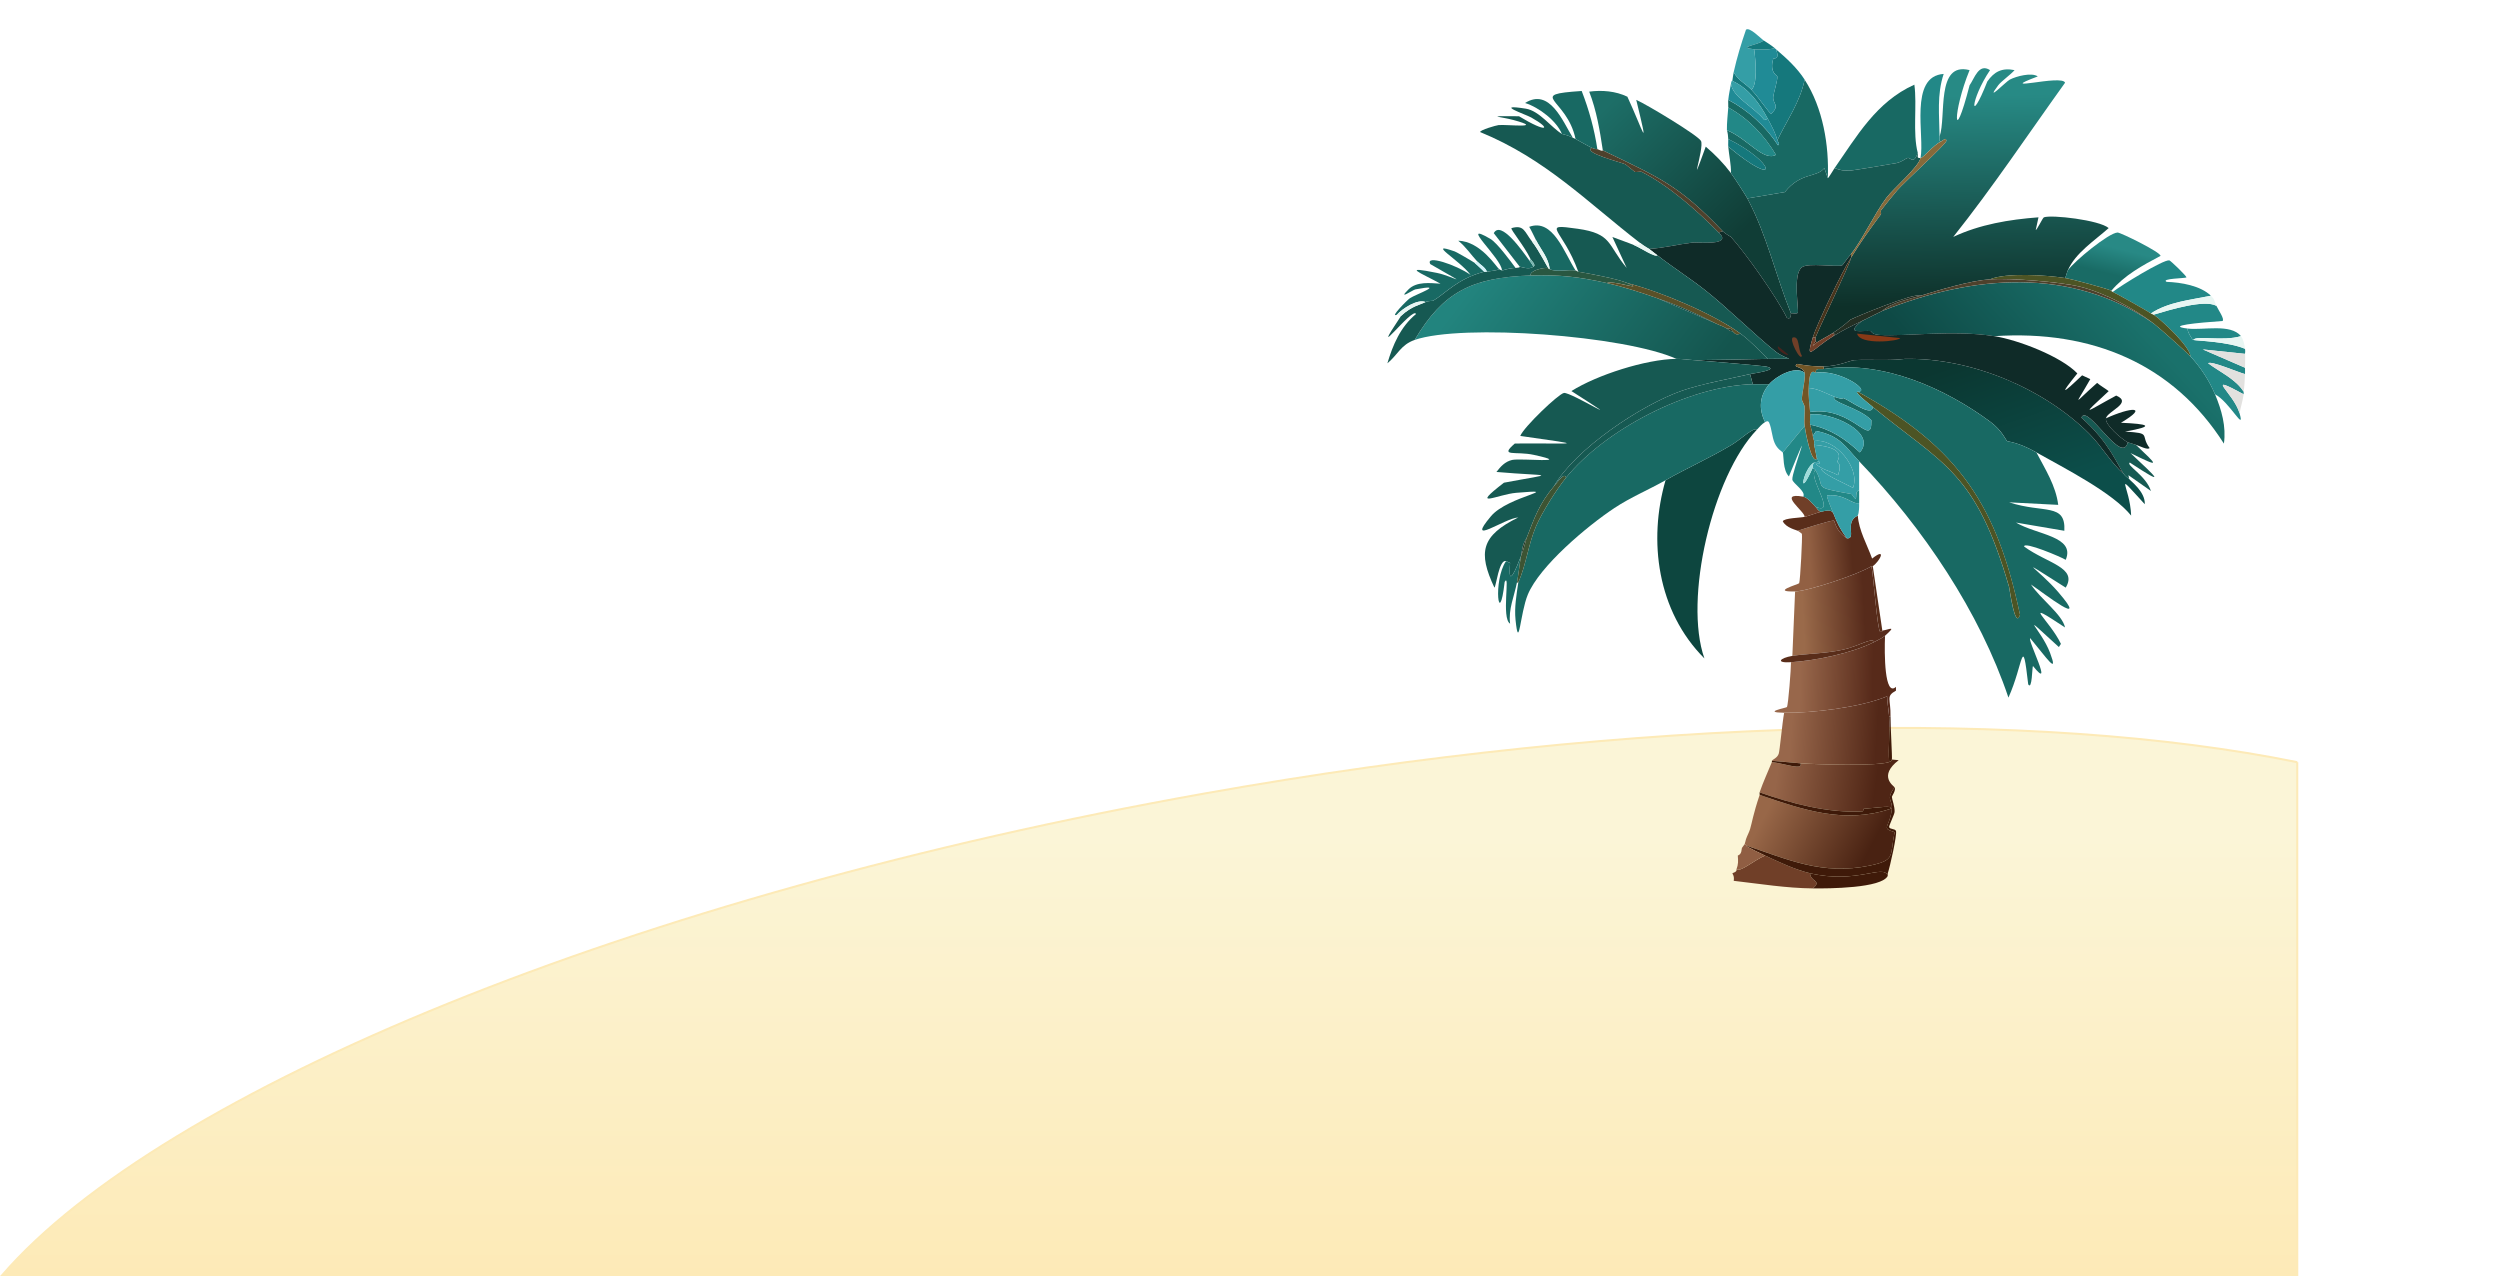 <?xml version="1.0" encoding="UTF-8"?>
<svg id="Layer_1" data-name="Layer 1" xmlns="http://www.w3.org/2000/svg" xmlns:xlink="http://www.w3.org/1999/xlink" viewBox="0 0 1207.1 616.15">
  <defs>
    <style>
      .cls-1 {
        fill: #0f2b28;
      }

      .cls-1, .cls-2, .cls-3, .cls-4, .cls-5, .cls-6, .cls-7, .cls-8, .cls-9, .cls-10, .cls-11, .cls-12, .cls-13, .cls-14, .cls-15, .cls-16, .cls-17, .cls-18, .cls-19, .cls-20, .cls-21, .cls-22, .cls-23, .cls-24, .cls-25, .cls-26, .cls-27, .cls-28, .cls-29, .cls-30, .cls-31, .cls-32, .cls-33, .cls-34, .cls-35, .cls-36, .cls-37, .cls-38, .cls-39, .cls-40, .cls-41, .cls-42 {
        stroke-width: 0px;
      }

      .cls-2 {
        fill: #e8f6f3;
      }

      .cls-3 {
        fill: url(#linear-gradient-12);
      }

      .cls-4 {
        fill: #295741;
      }

      .cls-5 {
        fill: #715526;
      }

      .cls-6 {
        fill: #3b210b;
      }

      .cls-7 {
        fill: #d3f3f9;
      }

      .cls-8 {
        fill: #15787c;
      }

      .cls-9 {
        fill: #866a3a;
      }

      .cls-10 {
        fill: url(#linear-gradient-6);
      }

      .cls-11 {
        fill: #349ea6;
      }

      .cls-12 {
        fill: #0d463f;
      }

      .cls-43 {
        fill: url(#linear-gradient);
        stroke: #fdeab7;
        stroke-miterlimit: 10;
      }

      .cls-13 {
        fill: #4c5424;
      }

      .cls-14 {
        fill: #165952;
      }

      .cls-15 {
        fill: #905e43;
      }

      .cls-16 {
        fill: url(#linear-gradient-11);
      }

      .cls-17 {
        fill: #228887;
      }

      .cls-18 {
        fill: #703f28;
      }

      .cls-19 {
        fill: url(#linear-gradient-5);
      }

      .cls-20 {
        fill: #79b6b1;
      }

      .cls-21 {
        fill: #9edbda;
      }

      .cls-22 {
        fill: #4d412c;
      }

      .cls-23 {
        fill: #3d5433;
      }

      .cls-24 {
        fill: url(#linear-gradient-13);
      }

      .cls-25 {
        fill: #186963;
      }

      .cls-26 {
        fill: url(#linear-gradient-2);
      }

      .cls-27 {
        fill: #5a5028;
      }

      .cls-28 {
        fill: #232f23;
      }

      .cls-29 {
        fill: #883916;
      }

      .cls-30 {
        fill: url(#linear-gradient-7);
      }

      .cls-31 {
        fill: url(#linear-gradient-3);
      }

      .cls-32 {
        fill: url(#linear-gradient-9);
      }

      .cls-33 {
        fill: #e2e1df;
      }

      .cls-34 {
        fill: #208b96;
      }

      .cls-35 {
        fill: url(#linear-gradient-8);
      }

      .cls-36 {
        fill: #47231d;
      }

      .cls-37 {
        fill: #3f1a09;
      }

      .cls-38 {
        fill: url(#linear-gradient-10);
      }

      .cls-39 {
        fill: #592d1a;
      }

      .cls-40 {
        fill: #47341c;
      }

      .cls-41 {
        fill: url(#linear-gradient-4);
      }

      .cls-42 {
        fill: #273c2a;
      }
    </style>
    <linearGradient id="linear-gradient" x1="555.15" y1="615.65" x2="555.15" y2="351.46" gradientUnits="userSpaceOnUse">
      <stop offset="0" stop-color="#fdeab7"/>
      <stop offset=".8" stop-color="#fbf5d7"/>
    </linearGradient>
    <linearGradient id="linear-gradient-2" x1="945.97" y1="46.04" x2="947.51" y2="147.25" gradientUnits="userSpaceOnUse">
      <stop offset="0" stop-color="#278a85"/>
      <stop offset="1" stop-color="#0e3029"/>
    </linearGradient>
    <linearGradient id="linear-gradient-3" x1="1025.47" y1="148.31" x2="961.31" y2="207.71" gradientUnits="userSpaceOnUse">
      <stop offset="0" stop-color="#1a716b"/>
      <stop offset="1" stop-color="#0e4945"/>
    </linearGradient>
    <linearGradient id="linear-gradient-4" x1="1022.28" y1="119.94" x2="1019.28" y2="132.43" gradientUnits="userSpaceOnUse">
      <stop offset="0" stop-color="#288985"/>
      <stop offset="1" stop-color="#196b65"/>
    </linearGradient>
    <linearGradient id="linear-gradient-5" x1="777.81" y1="49.29" x2="839.12" y2="113.82" gradientUnits="userSpaceOnUse">
      <stop offset="0" stop-color="#1d6e67"/>
      <stop offset="1" stop-color="#103d36"/>
    </linearGradient>
    <linearGradient id="linear-gradient-6" x1="946.13" y1="175.17" x2="969.03" y2="241.83" gradientUnits="userSpaceOnUse">
      <stop offset="0" stop-color="#0b3731"/>
      <stop offset="1" stop-color="#0c4e4a"/>
    </linearGradient>
    <linearGradient id="linear-gradient-7" x1="717.62" y1="128.89" x2="810.1" y2="199.59" gradientUnits="userSpaceOnUse">
      <stop offset="0" stop-color="#22847e"/>
      <stop offset="1" stop-color="#14554e"/>
    </linearGradient>
    <linearGradient id="linear-gradient-8" x1="855.43" y1="387.37" x2="901.9" y2="411.81" gradientUnits="userSpaceOnUse">
      <stop offset="0" stop-color="#986748"/>
      <stop offset="1" stop-color="#492212"/>
    </linearGradient>
    <linearGradient id="linear-gradient-9" x1="864.95" y1="350.77" x2="906.34" y2="353.41" gradientUnits="userSpaceOnUse">
      <stop offset="0" stop-color="#98674b"/>
      <stop offset="1" stop-color="#532818"/>
    </linearGradient>
    <linearGradient id="linear-gradient-10" x1="900.1" y1="294.25" x2="870.54" y2="295.72" gradientUnits="userSpaceOnUse">
      <stop offset="0" stop-color="#572b1b"/>
      <stop offset="1" stop-color="#9a6a4a"/>
    </linearGradient>
    <linearGradient id="linear-gradient-11" x1="869.37" y1="325.35" x2="904.27" y2="326.27" gradientUnits="userSpaceOnUse">
      <stop offset="0" stop-color="#98674b"/>
      <stop offset="1" stop-color="#572a1a"/>
    </linearGradient>
    <linearGradient id="linear-gradient-12" x1="858.13" y1="373.06" x2="905.64" y2="379.88" gradientUnits="userSpaceOnUse">
      <stop offset="0" stop-color="#966549"/>
      <stop offset="1" stop-color="#4f2515"/>
    </linearGradient>
    <linearGradient id="linear-gradient-13" x1="894.07" y1="266.4" x2="873.75" y2="267.85" gradientUnits="userSpaceOnUse">
      <stop offset="0" stop-color="#572c1b"/>
      <stop offset="1" stop-color="#926043"/>
    </linearGradient>
  </defs>
  <path class="cls-43" d="M1109.2,368.02c-125.47-25.52-317.3-22.33-527.34,15.07C305.04,432.38,78.42,526.5,1.1,615.65h1108.1v-247.63Z"/>
  <g>
    <path class="cls-26" d="M998.4,130.58c-.55,1.29-.67,2.44-1.32,3.66-9.09-1.43-28.44-2.65-36.21.61-9.71.67-24.01,5.04-33.58,7.93-2.71-1.73-31.57,10.34-33.9,11.59-.5.27-2.33,2.54-8.89,6.71-2.38,1.51-4.86,2.68-7.24,4.27l-.66-.61c.09-.59-.15-1.44,0-1.83,2.21-5.55,17.01-36.18,17.12-38.44,4.48-7.38,9.34-14.06,14.48-21.05.23-.32-.23-1.52,0-1.83,1.35-1.82,6.27-7.86,7.9-9.76,2.86-3.34,23.42-22.2,23.7-23.8-.23-2.03-1.45-.24-2.63.31-.97.07-.64-1.12-.66-2.44,3.37-9.54-1.97-36.27,14.48-32.04-8.28,20.24-8.03,38.52,0,7.32,2.37-3.31,4.41-10.88,9.88-7.32-9.65,14.37-10.11,27.79-1.32,5.49,3.29-4.7,7.04-6.75,13.17-5.49-1.99,2.28-6.45,5.38-7.9,7.32-6.68,8.93,3.64-1.73,5.6-2.75,3.13-1.62,10.55-3.58,13.5-1.53-21.75,8.18,11.93-1.2,13.17,3.05-17.89,24.93-34.81,50.33-53.98,74.44,12.82-6.03,26.97-8.4,41.15-9.46l-1.32,6.1c.53.16,3.34-5.88,3.95-6.1,3.66-1.33,26.7,1.29,31.27,5.19-6.83,6.08-16.13,12.05-19.75,20.44Z"/>
    <path class="cls-31" d="M1039.88,156.21c2.57,1.97,15.91,13.85,17.78,15.87,4.84,5.24,9.08,11.66,11.85,18.31,3.17,7.61,5.45,15.53,4.28,23.8-24.32-38.27-63.57-55.04-110.93-51.87-20.22-3.13-42.29.26-55.63-.61-3.51-.23-3.73-1.8-3.95-1.83-3.65-.56-13.2,2.06-4.28-4.88,2.89-1.38,9.36-4.68,9.88-4.88,43.41-17.38,91.37-21.51,131.01,6.1Z"/>
    <path class="cls-12" d="M848.3,207.47c-21.54,22.47-35.4,81.84-25.35,110.44-22.82-22.86-27.19-56.84-18.76-86.04,10.47-5.93,21.72-10.96,31.93-17.09,4.37-2.62,10.72-8.74,12.18-7.32Z"/>
    <path class="cls-25" d="M925.98,73.83c-2.03,5.87-3.5,2.01-4.94,2.44-1.06.32-2.67,1.89-5.27,2.44-2.17.47-21.25,3.62-22.38,3.66-3.17.12-4.66-.1-7.57-1.22,10.62-15.18,20.07-32,38.51-40.27,1.37,9.8-.89,23.47,1.65,32.95Z"/>
    <path class="cls-17" d="M1070.16,147.67c.83,1.81,4.14,6.47,2.96,7.32-11.98.86-27.84,2.32-16.79,3.66-.52.97,2.12,5.35,2.63,5.49,1.51.42,16.57.71,25.02,4.27.24,1.74-.05,1.92,0,2.44q-10.2-1.07-20.41-2.14,10.2,4.42,20.41,8.85c-.01,1.06.06,1.89,0,3.05-2.51-.52-16.78-6.7-17.78-5.19,5.7,4.24,13.43,7.71,17.12,13.73-.06.39.06.83,0,1.22-19.66-10.63-4.89-.79-1.98,9.15,2.85,9.73-4.87-5.58-11.85-9.15-2.77-6.64-7.01-13.07-11.85-18.31-.28-4.69-13.1-16.79-17.78-20.14,8.03-2.4,24.56-7.45,30.28-4.27Z"/>
    <path class="cls-41" d="M1019.47,140.34c-2.92-1.21-18.96-5.56-22.38-6.1.64-1.22.76-2.37,1.32-3.66,3.07-4.45,19.78-18.16,24.03-18.31,1.41-.05,21.04,9.6,20.74,11.29-8.63,4.52-17.5,9.4-23.7,16.78Z"/>
    <path class="cls-17" d="M1067.53,142.79c-9.81,2.04-20.48,2.97-28.97,8.54-1.73-1.19-16.54-9.55-18.43-10.37,3.56-2.86,24.46-15.77,27.32-15.25.59.11,8.61,7.8,8.23,8.24-.39.45-12.6.51-9.55,2.14,7.04.25,16.37,1.84,21.4,6.71Z"/>
    <path class="cls-17" d="M936.52,65.9c.02,1.32-.31,2.51.66,2.44-3.86,1.76-8.57,8.1-9.88,7.93,2.12-10.47-5.72-39.46,11.19-40.58-3.36,10-2.1,20.03-1.98,30.2Z"/>
    <path class="cls-13" d="M997.08,134.24c3.43.54,19.47,4.89,22.38,6.1.04.02-.27.21.66.61,1.89.82,16.71,9.18,18.43,10.37.23.16,1.1.45,1.32.61,4.67,3.34,17.49,15.45,17.78,20.14-1.87-2.02-15.21-13.9-17.78-15.87-9.46-7.25-23.4-14.7-35.22-17.7-9.45-2.4-34.18-4.32-43.78-3.66,7.77-3.26,27.12-2.04,36.21-.61Z"/>
    <g>
      <path class="cls-19" d="M835.79,83.6c1.36,1.81,6.94,10.41,7.9,12.2,9.36,17.45,13.7,37.32,21.07,55.53-.15.11.29,3.27-1.98,2.14-4.68-9.71-20.09-31.42-26.99-39.05-.16-.18-2.82-1.56-3.95-2.75-21.08-22.16-30.4-25.8-57.93-39.05-1.45-9.61-3.02-19.21-6.58-28.37,6.2-.83,12.78-.27,18.43,2.44,7.59,16.43,10.83,28.48,4.28,1.53,5.15,2.24,29.91,17.2,31.27,19.83,1.74,3.37-6.76,27.69,2.3,2.75,4.57,3.92,8.62,8.06,12.18,12.81Z"/>
      <path class="cls-14" d="M754.16,64.68c.26.15,2.92.55,5.27,1.83.39.21.92.4,1.32.61,2.53,1.34,5.38,3.07,7.9,4.27-4.67,2.3,14.09,6.98,16.13,7.93.27.13,4.31,3.51,4.61,3.66.55.28,2.75-.28,3.29,0,13.21,6.73,26.74,18.71,37.2,29.29,7.14,6.62-10.2,4.56-12.84,4.88-6.98.85-13.69,2.62-20.74,3.05-.22-.17-2.13-1.14-4.61-3.05-25.23-19.47-45.29-40.38-77.03-53.39-.02-1,7.63-3.21,8.89-3.36,3.7-.42,22.88,1.84,7.24-2.44-6.3-1.72-14.91-2.01,2.63-1.83,13.71,8.31,16.05,6.27,5.93.61-2.79-1.56-18.48-6.78-2.63-4.27,6.59,1.04,12.34,9.15,17.45,12.2Z"/>
      <path class="cls-25" d="M771.27,72c-.12-.06-.87.23-2.63-.61-2.52-1.2-5.37-2.94-7.9-4.27-4.16-19.87-24.25-21.34,2.96-23.19,3.56,9.11,6.12,18.49,7.57,28.07Z"/>
      <path class="cls-22" d="M768.64,71.39c1.76.84,2.51.55,2.63.61,2.86,1.36,2.51.55,2.63.61,27.54,13.26,36.85,16.89,57.93,39.05l-1.98.61c-10.45-10.58-23.98-22.56-37.2-29.29-.54-.28-2.74.28-3.29,0-.3-.15-4.34-3.53-4.61-3.66-2.04-.95-20.8-5.64-16.13-7.93Z"/>
    </g>
    <path class="cls-25" d="M759.42,66.51c-2.35-1.28-5.01-1.68-5.27-1.83-2.51-6.22-10.94-12.8-17.78-14.95,11.86-7.51,18.26,8.95,23.04,16.78Z"/>
    <path class="cls-17" d="M1082.01,162.31c-8.8,2.65-21.58-.49-23.04,1.83-.51-.14-3.16-4.53-2.63-5.49,7.4.9,20.7-2.53,25.68,3.66Z"/>
    <path class="cls-2" d="M1070.16,147.67c-5.73-3.18-22.25,1.87-30.28,4.27-.22-.16-1.09-.45-1.32-.61,8.49-5.58,19.16-6.5,28.97-8.54,2,1.94,1.4,2.2,2.63,4.88Z"/>
    <path class="cls-33" d="M1083.99,180.62c-.15,2.86-.26,5.7-.66,8.54-3.69-6.02-11.41-9.49-17.12-13.73,1-1.51,15.27,4.67,17.78,5.19Z"/>
    <path class="cls-33" d="M1083.99,170.85c.13,1.37.02,4.88,0,6.71q-10.2-4.42-20.41-8.85,10.2,1.07,20.41,2.14Z"/>
    <path class="cls-2" d="M1083.99,168.41c-8.44-3.56-23.51-3.85-25.02-4.27,1.46-2.32,14.24.82,23.04-1.83,1.25,1.55,1.72,4.23,1.98,6.1Z"/>
    <path class="cls-33" d="M1083.33,190.38c-.46,3.13-1.38,6.06-1.98,9.15-2.92-9.95-17.69-19.78,1.98-9.15Z"/>
    <g>
      <path class="cls-14" d="M927.3,76.27c-.89,4.41-12.97,14.58-16.46,19.22-5.73,7.62-12.13,21.21-17.12,27.15-2.12,2.53-3.94,5.37-4.28,5.49-2.64.96-16.31-1.4-19.42.92-4.65,3.47-1.27,21.04-1.98,21.97-.56.73-2.91.03-3.29.31-7.36-18.2-11.7-38.08-21.07-55.53l18.1-3.05c7.68-9.68,15.34-6.83,19.09-11.59l1.65,4.88c.3.07,2.68-4,3.29-4.88,2.91,1.12,4.4,1.34,7.57,1.22,1.14-.04,20.21-3.2,22.38-3.66,2.59-.55,4.2-2.12,5.27-2.44,1.43-.43,2.91,3.42,4.94-2.44.32,1.19-.8,2.73,1.32,2.44Z"/>
      <path class="cls-25" d="M882.53,86.04l-1.65-4.88c-3.76,4.77-11.42,1.91-19.09,11.59l-18.1,3.05c-.96-1.79-6.54-10.39-7.9-12.2.07-4.28-.94-8.54-1.32-12.81,25.69,21.3,22.54,7.43,0-3.66-.19-3.58-.66-4.06-.66-4.27,9.96,4.05,17.65,15.28,23.7,11.9-5.55-9.21-13.09-17.41-23.04-22.88.08-1.21-.12-2.46,0-3.66,9.76,5.13,18.33,13.06,24.03,21.97.99-1.02-.15-1.75-.33-2.44,4.62-9.69,11.09-18.64,13.17-29.29,8.88,13.66,11.88,31.85,11.19,47.6Z"/>
      <path class="cls-8" d="M871.34,38.44c-2.07,10.65-8.55,19.6-13.17,29.29-.93-3.62-2.84-7.05-4.61-10.37-3.91-7.35-9.14-14.66-17.12-18.31.26-1.38.31-2.71.66-4.27,1.74,3.72,5.88,5.69,8.56,8.54,3.91,4.17,8.76,11.67,9.55,11.59,4.48-4.21.6-4.63.99-8.24.22-2.01,2.15-7.83,1.98-9.76-.04-.47-3.95-1.82-1.98-8.54.14-.48,3.45.81,1.32-4.58,5.28,4.5,10.08,8.89,13.83,14.64Z"/>
      <path class="cls-34" d="M857.52,23.8c2.14,5.38-1.17,4.09-1.32,4.58-1.98,6.72,1.93,8.07,1.98,8.54.18,1.93-1.76,7.75-1.98,9.76-.39,3.6,3.49,4.02-.99,8.24-.78.07-5.63-7.42-9.55-11.59,2.97-2.53,2.13-13.51,1.32-19.53,2.17.25,7.95.28,9.88-.61.28.23.45.43.66.61Z"/>
      <path class="cls-11" d="M851.59,19.53c-2.61,2.3-13.52,3.25-4.61,4.27.81,6.01,1.65,17-1.32,19.53-2.68-2.85-6.82-4.82-8.56-8.54,1.57-6.96,3.59-13.68,5.93-20.44,1.71-1.5,7.1,4.22,8.56,5.19Z"/>
      <path class="cls-17" d="M833.82,62.85c-.05-3.75.4-7.27.66-10.98,9.95,5.47,17.5,13.67,23.04,22.88-6.05,3.39-13.74-7.85-23.7-11.9Z"/>
      <path class="cls-34" d="M853.57,57.36c1.77,3.32,3.68,6.75,4.61,10.37.18.69,1.32,1.42.33,2.44-5.7-8.91-14.27-16.84-24.03-21.97.26-2.58.88-5.35,1.32-7.93.6,6.64,10.76,11.01,16.13,17.7l1.65-.61Z"/>
      <path class="cls-11" d="M853.57,57.36l-1.65.61c-5.37-6.69-15.53-11.06-16.13-17.7.29-1.71.65-1.15.66-1.22,7.97,3.64,13.2,10.96,17.12,18.31Z"/>
      <path class="cls-8" d="M834.47,70.78c-.11-1.2.06-2.45,0-3.66,22.54,11.09,25.69,24.96,0,3.66Z"/>
      <path class="cls-8" d="M856.86,23.19c-1.92.89-7.7.86-9.88.61-8.91-1.03,2-1.97,4.61-4.27,1.99,1.31,3.38,2.12,5.27,3.66Z"/>
    </g>
    <path class="cls-22" d="M1039.88,156.21c-39.64-27.62-87.6-23.48-131.01-6.1,4.07-3.95,12.92-5.66,18.43-7.32,9.57-2.89,23.87-7.26,33.58-7.93,9.6-.66,34.33,1.26,43.78,3.66,11.82,3,25.76,10.45,35.22,17.7Z"/>
    <path class="cls-9" d="M893.72,124.48c.03-.61-.02-1.22,0-1.83,4.99-5.95,11.39-19.53,17.12-27.15,3.49-4.64,15.57-14.81,16.46-19.22,1.31.17,6.02-6.17,9.88-7.93,1.18-.54,2.4-2.33,2.63-.31-.28,1.6-20.84,20.46-23.7,23.8-1.63,1.9-6.55,7.94-7.9,9.76-.23.31.23,1.51,0,1.83-5.14,6.99-10.01,13.67-14.48,21.05Z"/>
    <path class="cls-28" d="M927.3,142.79c-5.51,1.67-14.37,3.37-18.43,7.32-.51.21-6.99,3.5-9.88,4.88-4.83,2.31-9.3,4.53-13.83,7.32.65-1.09,1.07-1.29-.66-1.22,6.55-4.18,8.39-6.45,8.89-6.71,2.34-1.25,31.2-13.33,33.9-11.59Z"/>
    <path class="cls-6" d="M877.27,165.36c-1.54,1.03-3.18,3.42-.66-.61l.66.61Z"/>
    <g>
      <path class="cls-10" d="M1025.39,228.82c.96,1.38,2.53,2.3,2.63,2.44.74,1.05,7.85,6.15,7.57,12.2-15.84-17.21-7.18-9.26-6.58,5.49-9.1-11.17-31.68-22.59-45.75-30.51-9-5.07-13.51-5.09-14.15-5.49-.53-.32-2.51-5.15-7.9-9.15-21.72-16.15-52.1-30-80.65-25.63v-1.22c7.7-.22,12.5-2.9,14.81-3.05,6.59-.44,17.06.38,24.36-.61,32.23-.65,67.51,14.53,89.21,36.31,6.01,6.04,10.22,13.82,16.46,19.22Z"/>
      <path class="cls-14" d="M1027.37,213.57c.18.1,3.23,1,3.95,1.22,10.5,10.06,12.36,11.32-2.63,3.97,12.84,12.06,17.79,16.48-.33,4.58-2.01,1.27,7.75,6.15,10.2,13.73l-10.86-7.63.33,1.83c-.1-.14-1.67-1.06-2.63-2.44-2.97-4.25-6.88-15.2-20.41-27.15,2.71-7.19,19.61,23.52,22.38,11.9Z"/>
      <path class="cls-1" d="M1031.32,214.79c-.72-.22-3.77-1.12-3.95-1.22-3.17-1.68-11.15-8.59-10.53-11.59,12.13-5.51,21.04-6.04,7.24,2.14,13.06.6,17.17,1.55,1.98,4.27,13.19.77,7.08,1.5,11.85,7.93-.83,1.12-4.65-.92-6.58-1.53Z"/>
      <g>
        <path class="cls-1" d="M831.84,111.67c1.13,1.18,3.79,2.57,3.95,2.75,6.91,7.63,22.31,29.34,26.99,39.05,2.27,1.13,1.83-2.03,1.98-2.14.38-.28,2.73.42,3.29-.31.71-.93-2.67-18.5,1.98-21.97,3.11-2.32,16.78.04,19.42-.92.34-.12,2.16-2.97,4.28-5.49-.02.61.03,1.22,0,1.83-4.27,6.37-16.8,32.92-18.43,38.44-3.61,12.17-.73,5.92,9.88-.61,4.53-2.79,9-5.01,13.83-7.32-8.92,6.94.63,4.32,4.28,4.88.22.03.44,1.6,3.95,1.83,13.34.87,35.41-2.52,55.63.61,11.53,1.79,32.37,9.82,40.16,18-8.9,10.96-7.28,10.07,2.3.92l3.95,1.83c-7.79,13.8-8.53,12.24,3.29,1.83,1.74,1.47,3.81,2.6,5.6,3.97-14.21,13.18-11.22,10.13,3.62,2.14,8.18,3.55-4.23,7.51-4.94,10.98-.62,3.01,7.36,9.91,10.53,11.59-2.77,11.62-19.67-19.09-22.38-11.9,13.53,11.95,17.44,22.9,20.41,27.15-6.24-5.4-10.45-13.19-16.46-19.22-21.7-21.78-56.98-36.95-89.21-36.31-7.3.99-17.76.17-24.36.61-2.31.15-7.11,2.83-14.81,3.05-4.17.12-8.72-.47-12.84-1.22-2.52,1.89,2.7.96,3.62,4.27-4.39-3.67-14.02,1.79-17.12,5.49-2.63.06-5.27-.08-7.9,0l-1.32-4.88c1.04-.24,15.21-2.15,7.57-3.66-1.7-.34-30.77-2.85-34.56-3.05,11.86-.13,23.69-.31,35.55-.61,16.2-.41,9.85,1.31,3.62-3.66-9.41-7.51-23.35-21.19-33.58-29.29-7.54-5.97-15.85-11.2-23.37-17.09-1.31-1.03-2.63-2.03-3.95-3.05,7.05-.43,13.76-2.2,20.74-3.05,2.64-.32,19.98,1.74,12.84-4.88l1.98-.61Z"/>
        <g>
          <path class="cls-40" d="M893.72,124.48c-.1,2.27-14.91,32.89-17.12,38.44h-1.32c1.64-5.52,14.17-32.07,18.43-38.44Z"/>
          <path class="cls-18" d="M885.17,162.31c-10.61,6.53-13.49,12.78-9.88.61h1.32c-.15.39.09,1.24,0,1.83-2.52,4.03-.88,1.64.66.61,2.39-1.59,4.87-2.76,7.24-4.27,1.73-.07,1.31.13.66,1.22Z"/>
          <path class="cls-29" d="M896.69,161.09q10.37,1.07,20.74,2.14c-.03,1.47-19.59,3.61-20.74-2.14Z"/>
          <path class="cls-18" d="M865.75,162.92c3.38-.62,2.1,5.38,4.28,8.85-.6,3.09-6.51-8.22-4.28-8.85Z"/>
          <path class="cls-36" d="M858.5,167.19l4.94,3.97c-.37,1.15-5.95-2.28-4.94-3.97Z"/>
        </g>
      </g>
    </g>
    <g>
      <path class="cls-30" d="M739.01,133.02c13.76-.48,23.56.68,36.87,3.66,8.3,1.86,16.39,4.54,24.36,7.32l28.31,12.2c1.82.9,3.43,1.3,5.27,2.44.75.46,1.47,1.46,2.63,1.22,1.36,1.07,1.39,2.14,3.95,1.22,4.83,3.55,8.93,8.08,13.17,12.2-11.86.3-23.69.48-35.55.61-2.91-.15-5.5-.66-8.56-.61-24.93-11.25-103.49-17.09-126.4-9.15,13.76-23.25,27.63-30.13,55.96-31.12Z"/>
      <path class="cls-14" d="M789.05,118.38c3.38,1.44,9.98,5.96,11.19,4.88,7.52,5.88,15.83,11.11,23.37,17.09,10.23,8.1,24.17,21.78,33.58,29.29,6.23,4.97,12.57,3.25-3.62,3.66-4.24-4.13-8.33-8.65-13.17-12.2-12.8-9.41-38.54-20.31-54.64-24.41-4.58-2.02-17.96-4.51-23.7-5.49-7.55-21-18.9-23.35-.33-20.75,16.83,2.36,14.35,7.77,23.7,18.92q-3.46-7.47-6.91-14.95c3.46,1.37,7.12,2.52,10.53,3.97Z"/>
      <path class="cls-14" d="M739.67,116.55c3.68,4.73,7.33,12.3,7.9,12.81-2.47-.23-9.05,1.28-8.56,3.66-28.33.99-42.2,7.87-55.96,31.12-6.67,2.31-8.08,7.08-13.17,11.29,2.6-8.76,6.31-17.65,13.83-23.8-1.34-4.1-24.06,26.14-7.24.92,5.06-4.85,9.94-5.63,11.85-6.71,1.04-.59,3.46-.52,3.62-.61,5.7-3.27,11.79-10.71,24.69-14.03.36-.09.93.08,1.32,0,1.94-.42,4.1-.38,5.93-1.22.34.21.94.57,1.32.61.65.07,2.47-1.01,6.58-1.22,2.62-.13,1.87-.6,1.98-.61.33-.04,4.58,1.72,6.58,0,1.67-.65-1.09-3.19-1.32-3.66-3.13-6.56-9.81-14.29-9.22-14.95,6.06-1.77,6.24,1.73,9.88,6.41Z"/>
      <path class="cls-25" d="M712.02,126.92c.58.41,3.4,3.2,4.61,4.27-12.9,3.32-18.98,10.76-24.69,14.03-.16.09-2.58.02-3.62.61-3.88-1.6-11.14,3.13-13.83,6.1-3.77,1.78,4.91-7.03,6.25-7.93,2.83-1.91,18.11-7.22,2.63-4.27-1.21.23-8.92,5.61-3.29,0,3.92-3.9,10.38-3.08,15.47-2.75-9.85-5.39-19.21-8.76-1.65-5.19,7.34,1.49,18.16,8.05-3.29-4.27-2.62-4.74,12.48.33,19.42,5.19-5.44-7.28-21.82-16.28-7.57-11.29.79.28,8.33,4.63,9.55,5.49Z"/>
      <path class="cls-4" d="M747.57,129.36s-.19.21.66.61c3.33,1.56,8.88.04,12.51.61.61.1.7.5,1.32.61,5.74.98,19.12,3.47,23.7,5.49,9.5,4.19-7.68-1.62-9.88,0-13.31-2.98-23.1-4.14-36.87-3.66-.49-2.38,6.09-3.89,8.56-3.66Z"/>
      <path class="cls-25" d="M738.36,125.7c.71.99,1.52,1.92,1.98,3.05-2.01,1.72-6.26-.04-6.58,0l-12.51-16.17c3.37-6.34,13.7,8.39,17.12,13.12Z"/>
      <path class="cls-25" d="M723.87,129.97c-1.82.84-3.98.8-5.93,1.22-.83-2.2-3.16-3.32-4.61-4.88-3.07-3.31-5.59-7.18-9.22-10.07,10.81.21,18.68,13.07,19.75,13.73Z"/>
      <path class="cls-25" d="M731.77,129.36c-4.12.21-5.93,1.29-6.58,1.22.1-5.6-21.45-24.51-5.6-15.25,3.18,1.85,9.61,10.53,12.18,14.03Z"/>
      <g>
        <path class="cls-25" d="M760.74,130.58c-3.63-.57-9.18.95-12.51-.61-.4-5.25-4.24-9.48-6.58-14.03-1.1-2.13-2.04-4.34-3.29-6.41,11.51-4.28,16.96,12.65,22.38,21.05Z"/>
        <path class="cls-2" d="M748.23,129.97c-.85-.4-.62-.58-.66-.61-.58-.51-4.22-8.08-7.9-12.81l1.98-.61c2.35,4.56,6.18,8.78,6.58,14.03Z"/>
      </g>
      <path class="cls-2" d="M688.32,145.84c-1.91,1.08-6.79,1.87-11.85,6.71l-1.98-.61c2.69-2.97,9.94-7.71,13.83-6.1Z"/>
      <path class="cls-2" d="M796.29,120.21c1.32,1.02,2.64,2.03,3.95,3.05-1.21,1.08-7.81-3.44-11.19-4.88.61-1.57,2.78,1.43,2.63-1.22,2.48,1.91,4.39,2.88,4.61,3.05Z"/>
      <path class="cls-7" d="M713.34,126.31c1.45,1.56,3.78,2.68,4.61,4.88-.38.08-.96-.09-1.32,0-1.21-1.07-4.03-3.86-4.61-4.27l1.32-.61Z"/>
      <path class="cls-20" d="M740.33,128.75c-.45-1.13-1.26-2.06-1.98-3.05l.66-.61c.22.47,2.99,3.01,1.32,3.66Z"/>
      <path class="cls-27" d="M785.76,136.68c16.1,4.1,41.84,15,54.64,24.41-2.56.92-2.59-.15-3.95-1.22-.11-.09-.29-1.59-2.63-1.22-1.84-1.14-3.44-1.54-5.27-2.44-10.83-5.35-16.68-8.14-28.31-12.2-7.97-2.78-16.06-5.46-24.36-7.32,2.19-1.62,19.37,4.19,9.88,0Z"/>
      <path class="cls-12" d="M828.55,156.21l-28.31-12.2c11.63,4.06,17.48,6.85,28.31,12.2Z"/>
      <path class="cls-42" d="M836.45,159.87c-1.17.24-1.89-.76-2.63-1.22,2.35-.37,2.52,1.13,2.63,1.22Z"/>
    </g>
    <g>
      <path class="cls-25" d="M846.32,185.5c2.63-.08,5.27.06,7.9,0-4.77,5.71-5.1,11.99-1.98,18.31-1.63.98-2.69,2.35-3.95,3.66-1.46-1.42-7.81,4.7-12.18,7.32-10.21,6.13-21.46,11.15-31.93,17.09-8.14,4.61-16.78,8.18-24.69,13.42-13.15,8.72-36.08,27.97-41.8,41.8-3.76,9.08-4.28,28.04-5.93,12.2-.62-6,.46-12.08,1.32-18,3.85-8.68,4.82-18.44,8.56-27.15,2.85-6.63,9.83-17.75,14.48-23.49,18.75-23.13,58.93-44.22,90.19-45.15Z"/>
      <path class="cls-14" d="M809.46,173.29c3.06-.05,5.64.46,8.56.61,3.79.2,32.87,2.71,34.56,3.05,7.64,1.51-6.53,3.42-7.57,3.66-9.99,2.32-23.3,4.73-32.59,7.93-20.04,6.91-51.99,28.4-62.21,46.37-7.14,8.53-9.39,15.38-13.17,25.02-1.84,2.58-2.1,5.6-2.63,8.54-2.3,5.95-6.55,16.66-5.27,3.36l-1.98-.92c-3.4-.94-4.84,12.67-5.6,12.81-8.05-17.06-6.34-25.09,11.52-33.87-6.81.4-25.8,14.38-13.17-.61,8.28-9.82,36.31-13.31,12.18-11.29-8.98.75-22.86,8.19-5.93-4.88,25.97-4.89,23.09-2.88-3.62-5.19,2-2.58,4.1-5,7.57-5.8,4.17-.96,30.52,1.92,10.53-2.44-8.94-1.95-16.93,1.17-9.22-5.49,28.18-.29,37.23,1.3,2.63-3.66,1.65-4.26,18.38-20.25,21.07-20.75,3.32-.61,35.2,19.29,3.62-.92,12.39-7.78,35.82-15.32,50.69-15.56Z"/>
      <path class="cls-25" d="M732.43,281.3c-1.27,6.53-4.22,12.93-3.29,19.83-4.37-2.46.17-25.22-2.63-20.14-2.71,23.65-5.82-.58.66-10.07l1.98.92c-1.28,13.31,2.97,2.59,5.27-3.36-.76,4.22-1.15,8.59-1.98,12.81Z"/>
      <path class="cls-23" d="M756.13,230.65c-4.65,5.74-11.64,16.86-14.48,23.49-3.74,8.71-4.71,18.47-8.56,27.15h-.66c.82-4.23,1.21-8.59,1.98-12.81,1.7-4.39,2.43-8.03,2.63-8.54,3.78-9.64,6.02-16.48,13.17-25.02,2.04-2.44,5.27-7.08,5.93-4.27Z"/>
      <path class="cls-14" d="M846.32,185.5c-31.26.94-71.44,22.03-90.19,45.15-.66-2.81-3.88,1.83-5.93,4.27,10.22-17.97,42.18-39.46,62.21-46.37,9.28-3.2,22.6-5.61,32.59-7.93l1.32,4.88Z"/>
      <path class="cls-42" d="M734.41,268.48c.53-2.94.79-5.96,2.63-8.54-.2.51-.93,4.15-2.63,8.54Z"/>
    </g>
    <g>
      <path class="cls-35" d="M912.82,390.52h.66c-1.01,9.37-5.59,9.09,1.32,11.29-2.39,11.75.58,13.52-12.18,16.17-22.67,4.71-39.2-2.96-59.58-9.76-.08-.14.14-.67-.66-.61.26-.63.43-1.77.66-2.44.56-1.62,1.49-3.27,1.98-4.88.93-3.12,1.47-7.17,4.61-16.48,20.95,7.19,41,14.22,63.2,6.71Z"/>
      <path class="cls-32" d="M912.16,345.98c.5,7.29-.55,14.68,0,21.97-5.83,2.05-34.7,1.19-42.79.61-4.63-.33-9.2-.89-13.83-1.22.27-.64,2.56-1.28,3.29-3.36.51-1.45,1.71-14.93,2.63-19.83,13.57.22,37.03-2.63,49.7-7.93.06,3.23.77,6.58.99,9.76Z"/>
      <path class="cls-38" d="M903.6,273.37c.98,4.11,2.76,30.87,4.28,31.73,1.17.18.93-.6.99-.61,3.46-.55,7.06-2.67,1.32,2.44-1.22,1.09-3.73,2.27-5.27,3.05-.82-2.44-7.17,1.9-14.81,3.66-8.51,1.96-18.38,2-24.69,3.05q.66-15.56,1.32-31.12c6.53-.17,31.32-8.52,36.87-12.2Z"/>
      <path class="cls-16" d="M910.18,306.93c-.39,8.67-.26,29.8,5.27,24.71v1.83c-5.06,2.8-2.45,3.86-2.63,12.51h-.66c-.22-3.18-.93-6.53-.99-9.76-12.67,5.3-36.13,8.16-49.7,7.93-11-.18,1.02-2.35,1.32-2.75.67-.89,2.01-18.82,1.98-21.66,12-.77,29.62-4.41,40.16-9.76,1.54-.78,4.04-1.96,5.27-3.05Z"/>
      <path class="cls-3" d="M914.79,380.15c-4.47,6.12-.85,6.03-1.32,10.37h-.66c.96-1.81-4.95-.62-12.84,0-.51.04-.15,1.19-.66,1.22-16.03,1.04-34.7-3.83-49.7-9.15,1.76-5.1,3.9-9.68,5.93-14.64,7.06.95,15.07,4.12,13.83.61,8.09.58,36.96,1.44,42.79-.61.67-.24,1.17-.52,1.32-1.22l3.29.31c-10.03,7.7-2.41,12.41-1.98,13.12Z"/>
      <path class="cls-24" d="M904.26,273.37c-.14.1-.51-.1-.66,0-5.55,3.69-30.34,12.03-36.87,12.2-12.09.32,1.73-3.45,1.98-3.97.51-1.09,1.64-22.64,1.32-23.8-.08-.29-1.32-1-1.98-1.53,2.1-.74,16.68-5.33,17.45-4.88.48.28.72,4.88,6.25,8.54,4.84.4-1.45-7.98,5.27-10.98.5,7.15,4.49,14.04,6.91,20.75,7.22-5.71,3.8,1.21.33,3.66Z"/>
      <path class="cls-18" d="M873.97,421.64c.07,4.14,6.06,3.46,1.32,7.32-12.83-.13-25.5-2.2-38.18-3.66.38-2.4-.55-3.2-.66-3.66.74-.37,1.54-.49,1.98-1.22.08-.14-.07-.41,0-.61,2.41,1.08,7.76-4.01,13.83-6.71,6.63,3.09,14.57,6.86,21.73,8.54Z"/>
      <path class="cls-37" d="M911.5,421.64c-.11.31.12.96,0,1.22-1.98-5.85-14.78,4.13-37.53-1.22-7.16-1.68-15.09-5.45-21.73-8.54-1.44-.67-8.77-4.07-9.22-4.88,20.38,6.81,36.91,14.48,59.58,9.76,12.76-2.65,9.79-4.42,12.18-16.17-6.9-2.2-2.33-1.92-1.32-11.29.47-4.35-3.16-4.25,1.32-10.37.82,1.34-1.33,4.26-1.32,4.58.07,1.32,1.49,4.79,1.32,7.32-.08,1.21-2.84,6.76-2.63,7.32.42,1.17,2.74.62,3.29,1.83.69,1.52-2.99,17.82-3.95,20.44Z"/>
      <path class="cls-39" d="M885.17,247.74c2.01,5.01,3.18,7.58,6.58,12.2-5.54-3.66-5.77-8.26-6.25-8.54-.77-.45-15.35,4.14-17.45,4.88-.33-.26-5.68-1.35-7.24-4.58.61-1.59,8.5-1.66,10.53-2.14,2.55-.6,6.17-2.09,7.9-2.44,2.13-.44,4.68-1.41,5.93.61Z"/>
      <path class="cls-37" d="M912.82,390.52c-22.2,7.5-42.25.48-63.2-6.71.11-.32-.11-.91,0-1.22,15,5.32,33.67,10.19,49.7,9.15.51-.03.15-1.18.66-1.22,7.89-.62,13.8-1.81,12.84,0Z"/>
      <path class="cls-39" d="M904.92,309.98c-10.54,5.36-28.15,8.99-40.16,9.76-7.57.48-5.48-2.02.66-3.05,6.3-1.05,16.18-1.09,24.69-3.05,7.65-1.76,14-6.1,14.81-3.66Z"/>
      <path class="cls-15" d="M843.03,408.22c.44.82,7.78,4.21,9.22,4.88-6.06,2.7-11.42,7.79-13.83,6.71.99-2.69.84-4,.66-6.71,2.08-.7,1.75-3.15,1.98-3.66.05-.11,1.27-1.73,1.32-1.83.8-.06.58.47.66.61Z"/>
      <path class="cls-18" d="M870.68,239.81c2.05.36,4.41,3.32,5.93,4.88.79.82,1.35,2.06,2.63,2.44-1.73.36-5.35,1.84-7.9,2.44.39-2.5-13.78-12.09-.66-9.76Z"/>
      <path class="cls-39" d="M908.87,304.49c-.06,0,.18.79-.99.61-1.52-.86-3.3-27.62-4.28-31.73.15-.1.52.1.66,0q2.3,15.56,4.61,31.12Z"/>
      <path class="cls-37" d="M869.37,368.56c1.25,3.51-6.76.34-13.83-.61.07-.18-.07-.43,0-.61,4.63.33,9.19.89,13.83,1.22Z"/>
      <path class="cls-37" d="M913.48,366.73c-.15.7-.64.98-1.32,1.22-.55-7.29.5-14.68,0-21.97h.66c-.08,3.72.88,19.73.66,20.75Z"/>
      <path class="cls-37" d="M911.5,422.86c-2.75,6.05-28.77,6.18-36.21,6.1,4.74-3.86-1.25-3.18-1.32-7.32,22.75,5.35,35.54-4.63,37.53,1.22Z"/>
    </g>
    <g>
      <g>
        <path class="cls-25" d="M983.26,218.45c4.29,8.17,9.39,16.12,10.53,25.32q-11.85-.61-23.7-1.22c16.67,5.47,27.38.1,26.66,13.73q-11.69-1.98-23.37-3.97c9.76,5.88,28.86,6.57,24.03,18-1.75-1.18-20.42-9.14-20.08-6.41,11.18,8.16,25.98,10.07,20.08,19.83-26.68-16.84-13.3-9.1-3.62,2.14,15.7,18.24-7.06.45-13.17-3.66,4.71,7.09,15.19,14.55,16.46,20.75-22.2-14.68-7.45-3.61-1.98,7.93l-.99,1.53c-21.16-19.28-8.54-8.54-4.28,2.75,4.28,11.35-1.62,2.51-9.55-7.02-1.58.54,11.8,26.46,1.32,13.42-.43.31-.37,12.02-2.3,8.85-2.94-25.32-2.22-9.8-9.55,6.41-13.87-41.25-41.12-81.91-72.09-114.11-6.76-7.03-8.86-12.21-20.74-14.64l-1.65,2.44c-.42-2.78-1.28-5.21-1.32-5.49,9.98,2.1,16.95,6.83,24.03,13.42,8.68-9.85-14.56-19.81-24.03-18.31-.03-.4.03-.82,0-1.22,20.92-3.03,29.88,18.17,29.63,3.97-5.67-6.05-20-8.69-17.78-11.29,4.12,1.56,4.06.52,4.28.61,3.06,1.17,14.07,9.48,14.15,4.27,34.61,28.23,49.75,31.41,65.83,86.95.26.91,2.85,20.91,5.27,13.42-10.99-51.75-28.7-80.5-78.34-107.7,6.91-.19-9.15-11.08-20.41-9.15-.02-2.58,2.24-1.57,3.95-1.83,28.55-4.37,58.92,9.48,80.65,25.63,5.39,4.01,7.37,8.83,7.9,9.15.65.4,5.15.42,14.15,5.49Z"/>
        <path class="cls-13" d="M904.26,196.48c-3.6-2.94-9.12-7.33-7.24-7.32,49.64,27.2,67.35,55.95,78.34,107.7-2.42,7.48-5-12.52-5.27-13.42-16.08-55.55-31.22-58.72-65.83-86.95Z"/>
      </g>
      <g>
        <path class="cls-11" d="M871.34,180.01c.63,2.27-1.48,10.43-1.32,13.12,0,.16,1.3,2.89,1.32,3.05.23,2.99-.37,6.7,0,9.46q-5.27,6.41-10.53,12.81c-.11-.27-2.6-1.44-3.95-4.58-1.3-3.03-1.36-6.78-2.63-9.76-.63-1.48-1.92-.19-1.98-.31-3.12-6.32-2.8-12.59,1.98-18.31,3.1-3.71,12.73-9.16,17.12-5.49Z"/>
        <path class="cls-17" d="M877.27,221.5c.01.07.42-.47.66,1.22-.48.56-1.17.22-1.98.61-5.15,2.5-8.34,19.68-.66,2.44.03.85.76.26,1.32,1.22-4.3,2.47,10.78,22.38,0,17.7-1.51-1.56-3.88-4.52-5.93-4.88,1.47-2.53-5.06-6.43-5.27-8.24-.41-3.53,11.62-33.96-1.65-1.53-3.07-3.1-2.43-10.26-2.96-11.59q5.27-6.41,10.53-12.81c.35,2.62,3.28,18.69,5.93,15.87Z"/>
        <path class="cls-11" d="M897.67,222.72c-.01,4.68.02,9.36,0,14.03-2.91.39.26,7.61-3.62,1.83-20.11-3.7-12.15-2.44-17.45-11.59-.56-.96-1.29-.37-1.32-1.22.14-.31-.31-1.28.66-2.44.8-.39,1.49-.05,1.98-.61,0,.05.55-.33.66.92.07.84-4.21-.71.66,2.14-.55,2.62,10.19,6.95,15.47,9.76,3.67-9.28-8.39-24.19-18.76-22.58-.04-.26-.39-.67-.66-2.44l1.65-2.44c11.87,2.44,13.98,7.62,20.74,14.64Z"/>
        <path class="cls-11" d="M897.67,242.86c.1,5.24-.68,5.8-.66,6.1-6.71,3.01-.42,11.39-5.27,10.98-3.41-4.63-4.57-7.19-6.58-12.2-.44-1.08-3.54-8.26-2.96-8.54,8.6-.87,12.25,4.7,15.47,3.66Z"/>
        <path class="cls-17" d="M876.61,226.99c5.3,9.16-2.66,7.9,17.45,11.59,3.88,5.78.72-1.44,3.62-1.83,0,2.03-.04,4.07,0,6.1-3.22,1.04-6.87-4.53-15.47-3.66-.58.29,2.53,7.46,2.96,8.54-1.24-2.02-3.8-1.05-5.93-.61-1.28-.38-1.84-1.62-2.63-2.44,10.78,4.68-4.3-15.22,0-17.7Z"/>
        <path class="cls-11" d="M876.61,180.01c11.26-1.93,27.32,8.96,20.41,9.15-1.88-.01,3.64,4.39,7.24,7.32-.08,5.21-11.09-3.1-14.15-4.27-.22-.09-.16.95-4.28-.61-4.1-1.55-7.93-3.98-12.51-4.27.18-2.69.2-9.79,3.29-7.32Z"/>
        <path class="cls-11" d="M885.82,191.6c-2.23,2.6,12.11,5.24,17.78,11.29.25,14.21-8.7-6.99-29.63-3.97-.26-3.93-.92-7.6-.66-11.59,4.58.29,8.41,2.72,12.51,4.27Z"/>
        <path class="cls-11" d="M873.97,205.02c-.19-1.59.13-3.28,0-4.88,9.47-1.5,32.71,8.46,24.03,18.31-7.08-6.6-14.05-11.32-24.03-13.42Z"/>
        <path class="cls-5" d="M880.56,176.96v1.22c-1.71.26-3.97-.75-3.95,1.83-3.09-2.46-3.12,4.63-3.29,7.32-.26,4,.4,7.67.66,11.59.03.4-.03.82,0,1.22.13,1.6-.19,3.29,0,4.88.03.28.9,2.71,1.32,5.49.26,1.77.61,2.18.66,2.44.1.59-.11,1.25,0,1.83.42,2.27.95,4.4,1.32,6.71-2.65,2.82-5.57-13.25-5.93-15.87-.37-2.76.23-6.46,0-9.46-.01-.16-1.31-2.89-1.32-3.05-.16-2.68,1.95-10.85,1.32-13.12-.92-3.31-6.14-2.38-3.62-4.27,4.11.75,8.67,1.34,12.84,1.22Z"/>
        <path class="cls-11" d="M879.24,225.77c-4.86-2.85-.59-1.3-.66-2.14-.1-1.24-.65-.86-.66-.92-.24-1.69-.65-1.15-.66-1.22-.37-2.31-.9-4.44-1.32-6.71,16.57,1.51,11.1,7.42,11.19,8.24.04.36,2.34.63.33,6.41-2.51-1.43-5.79-2.23-8.23-3.66Z"/>
        <path class="cls-21" d="M875.95,223.33c-.97,1.16-.52,2.13-.66,2.44-7.68,17.24-4.49.06.66-2.44Z"/>
        <path class="cls-11" d="M879.24,225.77c2.44,1.43,5.72,2.23,8.23,3.66,2.01-5.77-.29-6.05-.33-6.41-.09-.82,5.38-6.72-11.19-8.24-.11-.58.1-1.24,0-1.83,10.37-1.61,22.43,13.29,18.76,22.58-5.28-2.81-16.02-7.14-15.47-9.76Z"/>
      </g>
    </g>
  </g>
</svg>